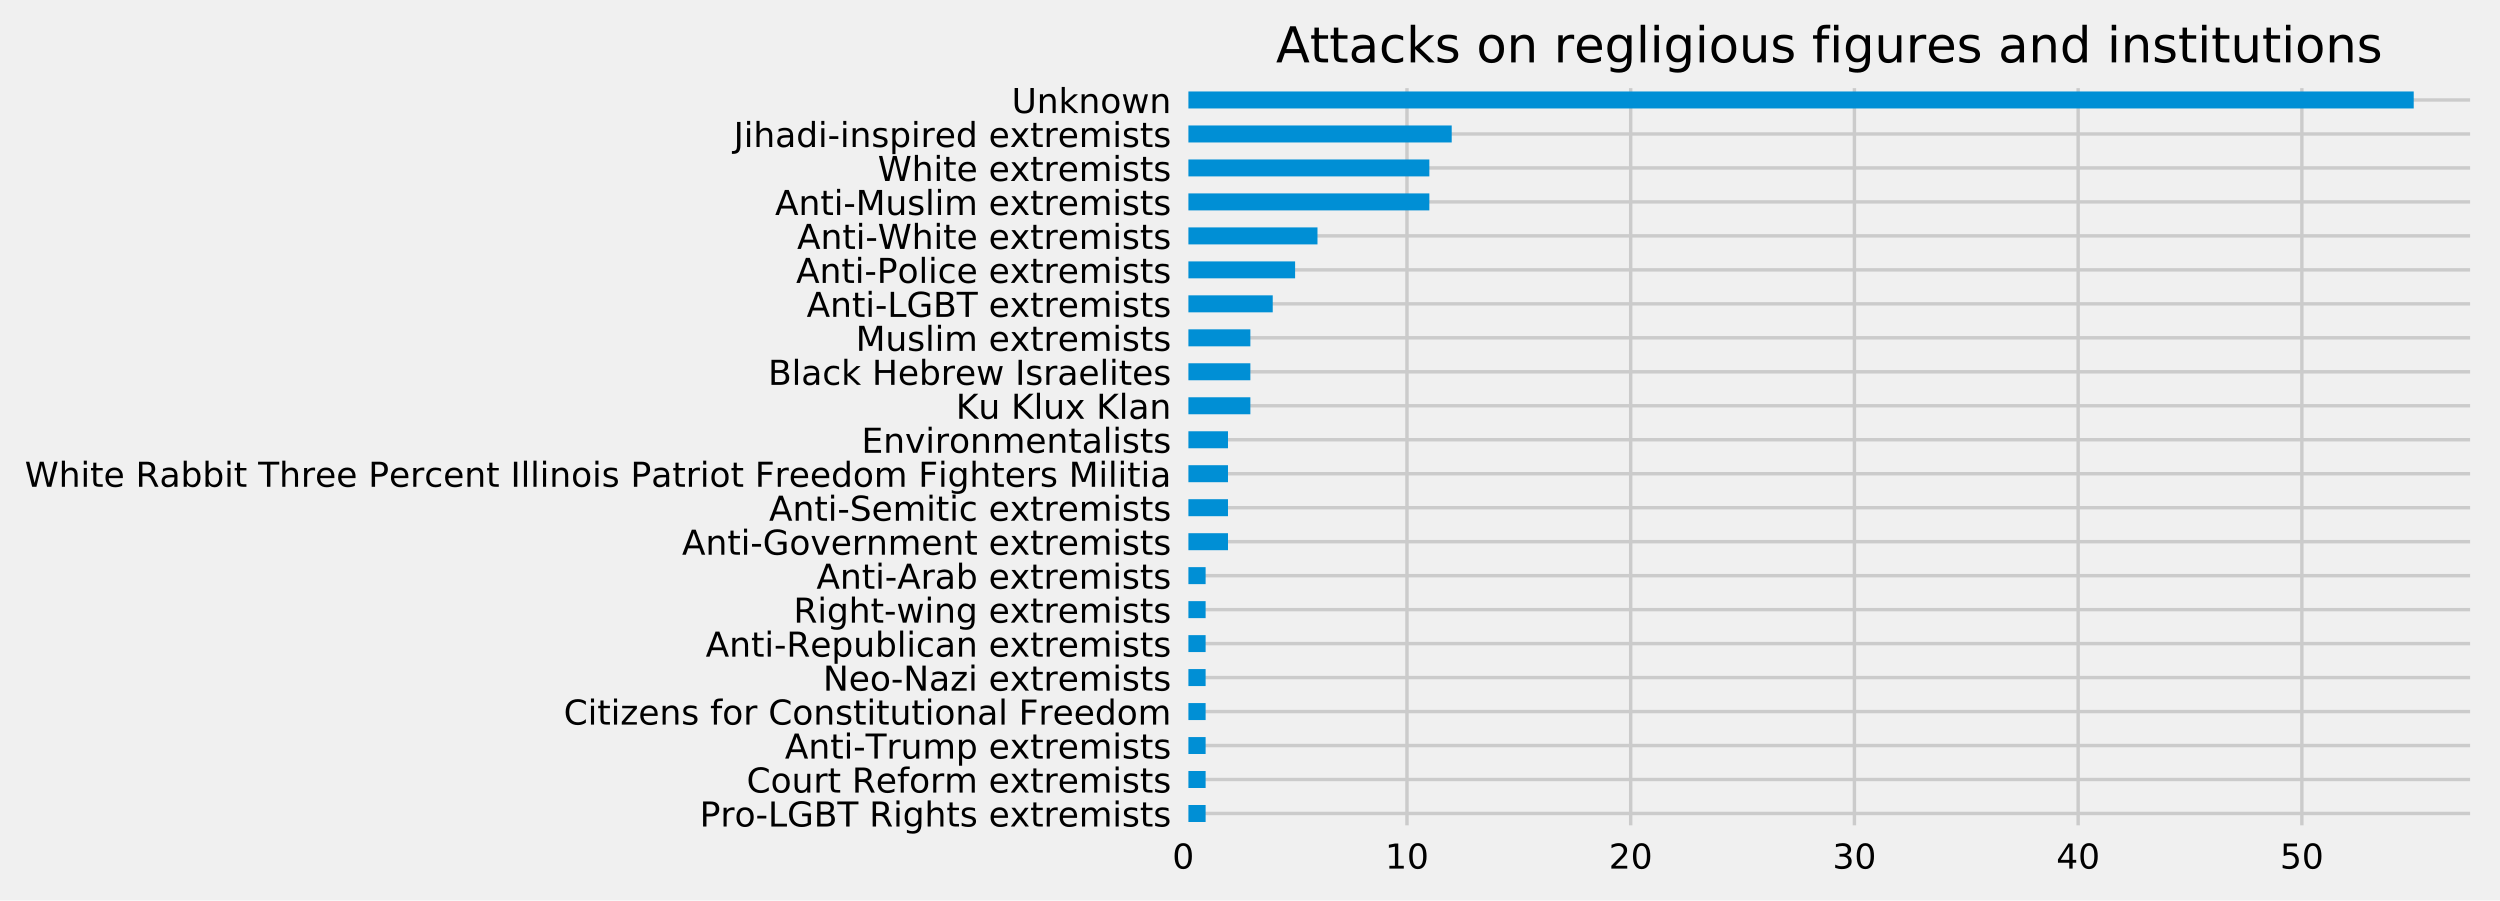 <?xml version="1.0" encoding="utf-8" standalone="no"?>
<!DOCTYPE svg PUBLIC "-//W3C//DTD SVG 1.1//EN"
  "http://www.w3.org/Graphics/SVG/1.1/DTD/svg11.dtd">
<!-- Created with matplotlib (https://matplotlib.org/) -->
<svg height="261.96pt" version="1.1" viewBox="0 0 727.243 261.96" width="727.243pt" xmlns="http://www.w3.org/2000/svg" xmlns:xlink="http://www.w3.org/1999/xlink">
 <defs>
  <style type="text/css">
*{stroke-linecap:butt;stroke-linejoin:round;white-space:pre;}
  </style>
 </defs>
 <g id="figure_1">
  <g id="patch_1">
   <path d="M 0 261.96 
L 727.243 261.96 
L 727.243 0 
L 0 0 
z
" style="fill:#f0f0f0;"/>
  </g>
  <g id="axes_1">
   <g id="patch_2">
    <path d="M 344.203 241.582 
L 720.043 241.582 
L 720.043 24.142 
L 344.203 24.142 
z
" style="fill:#f0f0f0;"/>
   </g>
   <g id="matplotlib.axis_1">
    <g id="xtick_1">
     <g id="line2d_1">
      <path clip-path="url(#pc198cbd4ce)" d="M 344.203 241.582 
L 344.203 24.142 
" style="fill:none;stroke:#cbcbcb;"/>
     </g>
     <g id="line2d_2"/>
     <g id="text_1">
      <!-- 0 -->
      <defs>
       <path d="M 31.781 66.406 
Q 24.172 66.406 20.328 58.906 
Q 16.5 51.422 16.5 36.375 
Q 16.5 21.391 20.328 13.891 
Q 24.172 6.391 31.781 6.391 
Q 39.453 6.391 43.281 13.891 
Q 47.125 21.391 47.125 36.375 
Q 47.125 51.422 43.281 58.906 
Q 39.453 66.406 31.781 66.406 
z
M 31.781 74.219 
Q 44.047 74.219 50.516 64.516 
Q 56.984 54.828 56.984 36.375 
Q 56.984 17.969 50.516 8.266 
Q 44.047 -1.422 31.781 -1.422 
Q 19.531 -1.422 13.062 8.266 
Q 6.594 17.969 6.594 36.375 
Q 6.594 54.828 13.062 64.516 
Q 19.531 74.219 31.781 74.219 
z
" id="DejaVuSans-48"/>
      </defs>
      <g transform="translate(341.022 252.68)scale(0.1 -0.1)">
       <use xlink:href="#DejaVuSans-48"/>
      </g>
     </g>
    </g>
    <g id="xtick_2">
     <g id="line2d_3">
      <path clip-path="url(#pc198cbd4ce)" d="M 409.284 241.582 
L 409.284 24.142 
" style="fill:none;stroke:#cbcbcb;"/>
     </g>
     <g id="line2d_4"/>
     <g id="text_2">
      <!-- 10 -->
      <defs>
       <path d="M 12.406 8.297 
L 28.516 8.297 
L 28.516 63.922 
L 10.984 60.406 
L 10.984 69.391 
L 28.422 72.906 
L 38.281 72.906 
L 38.281 8.297 
L 54.391 8.297 
L 54.391 0 
L 12.406 0 
z
" id="DejaVuSans-49"/>
      </defs>
      <g transform="translate(402.921 252.68)scale(0.1 -0.1)">
       <use xlink:href="#DejaVuSans-49"/>
       <use x="63.623" xlink:href="#DejaVuSans-48"/>
      </g>
     </g>
    </g>
    <g id="xtick_3">
     <g id="line2d_5">
      <path clip-path="url(#pc198cbd4ce)" d="M 474.364 241.582 
L 474.364 24.142 
" style="fill:none;stroke:#cbcbcb;"/>
     </g>
     <g id="line2d_6"/>
     <g id="text_3">
      <!-- 20 -->
      <defs>
       <path d="M 19.188 8.297 
L 53.609 8.297 
L 53.609 0 
L 7.328 0 
L 7.328 8.297 
Q 12.938 14.109 22.625 23.891 
Q 32.328 33.688 34.812 36.531 
Q 39.547 41.844 41.422 45.531 
Q 43.312 49.219 43.312 52.781 
Q 43.312 58.594 39.234 62.25 
Q 35.156 65.922 28.609 65.922 
Q 23.969 65.922 18.812 64.312 
Q 13.672 62.703 7.812 59.422 
L 7.812 69.391 
Q 13.766 71.781 18.938 73 
Q 24.125 74.219 28.422 74.219 
Q 39.75 74.219 46.484 68.547 
Q 53.219 62.891 53.219 53.422 
Q 53.219 48.922 51.531 44.891 
Q 49.859 40.875 45.406 35.406 
Q 44.188 33.984 37.641 27.219 
Q 31.109 20.453 19.188 8.297 
z
" id="DejaVuSans-50"/>
      </defs>
      <g transform="translate(468.002 252.68)scale(0.1 -0.1)">
       <use xlink:href="#DejaVuSans-50"/>
       <use x="63.623" xlink:href="#DejaVuSans-48"/>
      </g>
     </g>
    </g>
    <g id="xtick_4">
     <g id="line2d_7">
      <path clip-path="url(#pc198cbd4ce)" d="M 539.445 241.582 
L 539.445 24.142 
" style="fill:none;stroke:#cbcbcb;"/>
     </g>
     <g id="line2d_8"/>
     <g id="text_4">
      <!-- 30 -->
      <defs>
       <path d="M 40.578 39.312 
Q 47.656 37.797 51.625 33 
Q 55.609 28.219 55.609 21.188 
Q 55.609 10.406 48.188 4.484 
Q 40.766 -1.422 27.094 -1.422 
Q 22.516 -1.422 17.656 -0.516 
Q 12.797 0.391 7.625 2.203 
L 7.625 11.719 
Q 11.719 9.328 16.594 8.109 
Q 21.484 6.891 26.812 6.891 
Q 36.078 6.891 40.938 10.547 
Q 45.797 14.203 45.797 21.188 
Q 45.797 27.641 41.281 31.266 
Q 36.766 34.906 28.719 34.906 
L 20.219 34.906 
L 20.219 43.016 
L 29.109 43.016 
Q 36.375 43.016 40.234 45.922 
Q 44.094 48.828 44.094 54.297 
Q 44.094 59.906 40.109 62.906 
Q 36.141 65.922 28.719 65.922 
Q 24.656 65.922 20.016 65.031 
Q 15.375 64.156 9.812 62.312 
L 9.812 71.094 
Q 15.438 72.656 20.344 73.438 
Q 25.25 74.219 29.594 74.219 
Q 40.828 74.219 47.359 69.109 
Q 53.906 64.016 53.906 55.328 
Q 53.906 49.266 50.438 45.094 
Q 46.969 40.922 40.578 39.312 
z
" id="DejaVuSans-51"/>
      </defs>
      <g transform="translate(533.082 252.68)scale(0.1 -0.1)">
       <use xlink:href="#DejaVuSans-51"/>
       <use x="63.623" xlink:href="#DejaVuSans-48"/>
      </g>
     </g>
    </g>
    <g id="xtick_5">
     <g id="line2d_9">
      <path clip-path="url(#pc198cbd4ce)" d="M 604.525 241.582 
L 604.525 24.142 
" style="fill:none;stroke:#cbcbcb;"/>
     </g>
     <g id="line2d_10"/>
     <g id="text_5">
      <!-- 40 -->
      <defs>
       <path d="M 37.797 64.312 
L 12.891 25.391 
L 37.797 25.391 
z
M 35.203 72.906 
L 47.609 72.906 
L 47.609 25.391 
L 58.016 25.391 
L 58.016 17.188 
L 47.609 17.188 
L 47.609 0 
L 37.797 0 
L 37.797 17.188 
L 4.891 17.188 
L 4.891 26.703 
z
" id="DejaVuSans-52"/>
      </defs>
      <g transform="translate(598.163 252.68)scale(0.1 -0.1)">
       <use xlink:href="#DejaVuSans-52"/>
       <use x="63.623" xlink:href="#DejaVuSans-48"/>
      </g>
     </g>
    </g>
    <g id="xtick_6">
     <g id="line2d_11">
      <path clip-path="url(#pc198cbd4ce)" d="M 669.606 241.582 
L 669.606 24.142 
" style="fill:none;stroke:#cbcbcb;"/>
     </g>
     <g id="line2d_12"/>
     <g id="text_6">
      <!-- 50 -->
      <defs>
       <path d="M 10.797 72.906 
L 49.516 72.906 
L 49.516 64.594 
L 19.828 64.594 
L 19.828 46.734 
Q 21.969 47.469 24.109 47.828 
Q 26.266 48.188 28.422 48.188 
Q 40.625 48.188 47.75 41.5 
Q 54.891 34.812 54.891 23.391 
Q 54.891 11.625 47.562 5.094 
Q 40.234 -1.422 26.906 -1.422 
Q 22.312 -1.422 17.547 -0.641 
Q 12.797 0.141 7.719 1.703 
L 7.719 11.625 
Q 12.109 9.234 16.797 8.062 
Q 21.484 6.891 26.703 6.891 
Q 35.156 6.891 40.078 11.328 
Q 45.016 15.766 45.016 23.391 
Q 45.016 31 40.078 35.438 
Q 35.156 39.891 26.703 39.891 
Q 22.75 39.891 18.812 39.016 
Q 14.891 38.141 10.797 36.281 
z
" id="DejaVuSans-53"/>
      </defs>
      <g transform="translate(663.243 252.68)scale(0.1 -0.1)">
       <use xlink:href="#DejaVuSans-53"/>
       <use x="63.623" xlink:href="#DejaVuSans-48"/>
      </g>
     </g>
    </g>
   </g>
   <g id="matplotlib.axis_2">
    <g id="ytick_1">
     <g id="line2d_13">
      <path clip-path="url(#pc198cbd4ce)" d="M 344.203 236.64 
L 720.043 236.64 
" style="fill:none;stroke:#cbcbcb;"/>
     </g>
     <g id="line2d_14"/>
     <g id="text_7">
      <!-- Pro-LGBT Rights extremists -->
      <defs>
       <path d="M 19.672 64.797 
L 19.672 37.406 
L 32.078 37.406 
Q 38.969 37.406 42.719 40.969 
Q 46.484 44.531 46.484 51.125 
Q 46.484 57.672 42.719 61.234 
Q 38.969 64.797 32.078 64.797 
z
M 9.812 72.906 
L 32.078 72.906 
Q 44.344 72.906 50.609 67.359 
Q 56.891 61.812 56.891 51.125 
Q 56.891 40.328 50.609 34.812 
Q 44.344 29.297 32.078 29.297 
L 19.672 29.297 
L 19.672 0 
L 9.812 0 
z
" id="DejaVuSans-80"/>
       <path d="M 41.109 46.297 
Q 39.594 47.172 37.812 47.578 
Q 36.031 48 33.891 48 
Q 26.266 48 22.188 43.047 
Q 18.109 38.094 18.109 28.812 
L 18.109 0 
L 9.078 0 
L 9.078 54.688 
L 18.109 54.688 
L 18.109 46.188 
Q 20.953 51.172 25.484 53.578 
Q 30.031 56 36.531 56 
Q 37.453 56 38.578 55.875 
Q 39.703 55.766 41.062 55.516 
z
" id="DejaVuSans-114"/>
       <path d="M 30.609 48.391 
Q 23.391 48.391 19.188 42.75 
Q 14.984 37.109 14.984 27.297 
Q 14.984 17.484 19.156 11.844 
Q 23.344 6.203 30.609 6.203 
Q 37.797 6.203 41.984 11.859 
Q 46.188 17.531 46.188 27.297 
Q 46.188 37.016 41.984 42.703 
Q 37.797 48.391 30.609 48.391 
z
M 30.609 56 
Q 42.328 56 49.016 48.375 
Q 55.719 40.766 55.719 27.297 
Q 55.719 13.875 49.016 6.219 
Q 42.328 -1.422 30.609 -1.422 
Q 18.844 -1.422 12.172 6.219 
Q 5.516 13.875 5.516 27.297 
Q 5.516 40.766 12.172 48.375 
Q 18.844 56 30.609 56 
z
" id="DejaVuSans-111"/>
       <path d="M 4.891 31.391 
L 31.203 31.391 
L 31.203 23.391 
L 4.891 23.391 
z
" id="DejaVuSans-45"/>
       <path d="M 9.812 72.906 
L 19.672 72.906 
L 19.672 8.297 
L 55.172 8.297 
L 55.172 0 
L 9.812 0 
z
" id="DejaVuSans-76"/>
       <path d="M 59.516 10.406 
L 59.516 29.984 
L 43.406 29.984 
L 43.406 38.094 
L 69.281 38.094 
L 69.281 6.781 
Q 63.578 2.734 56.688 0.656 
Q 49.812 -1.422 42 -1.422 
Q 24.906 -1.422 15.25 8.562 
Q 5.609 18.562 5.609 36.375 
Q 5.609 54.25 15.25 64.234 
Q 24.906 74.219 42 74.219 
Q 49.125 74.219 55.547 72.453 
Q 61.969 70.703 67.391 67.281 
L 67.391 56.781 
Q 61.922 61.422 55.766 63.766 
Q 49.609 66.109 42.828 66.109 
Q 29.438 66.109 22.719 58.641 
Q 16.016 51.172 16.016 36.375 
Q 16.016 21.625 22.719 14.156 
Q 29.438 6.688 42.828 6.688 
Q 48.047 6.688 52.141 7.594 
Q 56.25 8.5 59.516 10.406 
z
" id="DejaVuSans-71"/>
       <path d="M 19.672 34.812 
L 19.672 8.109 
L 35.5 8.109 
Q 43.453 8.109 47.281 11.406 
Q 51.125 14.703 51.125 21.484 
Q 51.125 28.328 47.281 31.562 
Q 43.453 34.812 35.5 34.812 
z
M 19.672 64.797 
L 19.672 42.828 
L 34.281 42.828 
Q 41.5 42.828 45.031 45.531 
Q 48.578 48.25 48.578 53.812 
Q 48.578 59.328 45.031 62.062 
Q 41.5 64.797 34.281 64.797 
z
M 9.812 72.906 
L 35.016 72.906 
Q 46.297 72.906 52.391 68.219 
Q 58.5 63.531 58.5 54.891 
Q 58.5 48.188 55.375 44.234 
Q 52.25 40.281 46.188 39.312 
Q 53.469 37.75 57.5 32.781 
Q 61.531 27.828 61.531 20.406 
Q 61.531 10.641 54.891 5.312 
Q 48.25 0 35.984 0 
L 9.812 0 
z
" id="DejaVuSans-66"/>
       <path d="M -0.297 72.906 
L 61.375 72.906 
L 61.375 64.594 
L 35.5 64.594 
L 35.5 0 
L 25.594 0 
L 25.594 64.594 
L -0.297 64.594 
z
" id="DejaVuSans-84"/>
       <path id="DejaVuSans-32"/>
       <path d="M 44.391 34.188 
Q 47.562 33.109 50.562 29.594 
Q 53.562 26.078 56.594 19.922 
L 66.609 0 
L 56 0 
L 46.688 18.703 
Q 43.062 26.031 39.672 28.422 
Q 36.281 30.812 30.422 30.812 
L 19.672 30.812 
L 19.672 0 
L 9.812 0 
L 9.812 72.906 
L 32.078 72.906 
Q 44.578 72.906 50.734 67.672 
Q 56.891 62.453 56.891 51.906 
Q 56.891 45.016 53.688 40.469 
Q 50.484 35.938 44.391 34.188 
z
M 19.672 64.797 
L 19.672 38.922 
L 32.078 38.922 
Q 39.203 38.922 42.844 42.219 
Q 46.484 45.516 46.484 51.906 
Q 46.484 58.297 42.844 61.547 
Q 39.203 64.797 32.078 64.797 
z
" id="DejaVuSans-82"/>
       <path d="M 9.422 54.688 
L 18.406 54.688 
L 18.406 0 
L 9.422 0 
z
M 9.422 75.984 
L 18.406 75.984 
L 18.406 64.594 
L 9.422 64.594 
z
" id="DejaVuSans-105"/>
       <path d="M 45.406 27.984 
Q 45.406 37.75 41.375 43.109 
Q 37.359 48.484 30.078 48.484 
Q 22.859 48.484 18.828 43.109 
Q 14.797 37.75 14.797 27.984 
Q 14.797 18.266 18.828 12.891 
Q 22.859 7.516 30.078 7.516 
Q 37.359 7.516 41.375 12.891 
Q 45.406 18.266 45.406 27.984 
z
M 54.391 6.781 
Q 54.391 -7.172 48.188 -13.984 
Q 42 -20.797 29.203 -20.797 
Q 24.469 -20.797 20.266 -20.094 
Q 16.062 -19.391 12.109 -17.922 
L 12.109 -9.188 
Q 16.062 -11.328 19.922 -12.344 
Q 23.781 -13.375 27.781 -13.375 
Q 36.625 -13.375 41.016 -8.766 
Q 45.406 -4.156 45.406 5.172 
L 45.406 9.625 
Q 42.625 4.781 38.281 2.391 
Q 33.938 0 27.875 0 
Q 17.828 0 11.672 7.656 
Q 5.516 15.328 5.516 27.984 
Q 5.516 40.672 11.672 48.328 
Q 17.828 56 27.875 56 
Q 33.938 56 38.281 53.609 
Q 42.625 51.219 45.406 46.391 
L 45.406 54.688 
L 54.391 54.688 
z
" id="DejaVuSans-103"/>
       <path d="M 54.891 33.016 
L 54.891 0 
L 45.906 0 
L 45.906 32.719 
Q 45.906 40.484 42.875 44.328 
Q 39.844 48.188 33.797 48.188 
Q 26.516 48.188 22.312 43.547 
Q 18.109 38.922 18.109 30.906 
L 18.109 0 
L 9.078 0 
L 9.078 75.984 
L 18.109 75.984 
L 18.109 46.188 
Q 21.344 51.125 25.703 53.562 
Q 30.078 56 35.797 56 
Q 45.219 56 50.047 50.172 
Q 54.891 44.344 54.891 33.016 
z
" id="DejaVuSans-104"/>
       <path d="M 18.312 70.219 
L 18.312 54.688 
L 36.812 54.688 
L 36.812 47.703 
L 18.312 47.703 
L 18.312 18.016 
Q 18.312 11.328 20.141 9.422 
Q 21.969 7.516 27.594 7.516 
L 36.812 7.516 
L 36.812 0 
L 27.594 0 
Q 17.188 0 13.234 3.875 
Q 9.281 7.766 9.281 18.016 
L 9.281 47.703 
L 2.688 47.703 
L 2.688 54.688 
L 9.281 54.688 
L 9.281 70.219 
z
" id="DejaVuSans-116"/>
       <path d="M 44.281 53.078 
L 44.281 44.578 
Q 40.484 46.531 36.375 47.5 
Q 32.281 48.484 27.875 48.484 
Q 21.188 48.484 17.844 46.438 
Q 14.5 44.391 14.5 40.281 
Q 14.5 37.156 16.891 35.375 
Q 19.281 33.594 26.516 31.984 
L 29.594 31.297 
Q 39.156 29.25 43.188 25.516 
Q 47.219 21.781 47.219 15.094 
Q 47.219 7.469 41.188 3.016 
Q 35.156 -1.422 24.609 -1.422 
Q 20.219 -1.422 15.453 -0.562 
Q 10.688 0.297 5.422 2 
L 5.422 11.281 
Q 10.406 8.688 15.234 7.391 
Q 20.062 6.109 24.812 6.109 
Q 31.156 6.109 34.562 8.281 
Q 37.984 10.453 37.984 14.406 
Q 37.984 18.062 35.516 20.016 
Q 33.062 21.969 24.703 23.781 
L 21.578 24.516 
Q 13.234 26.266 9.516 29.906 
Q 5.812 33.547 5.812 39.891 
Q 5.812 47.609 11.281 51.797 
Q 16.75 56 26.812 56 
Q 31.781 56 36.172 55.266 
Q 40.578 54.547 44.281 53.078 
z
" id="DejaVuSans-115"/>
       <path d="M 56.203 29.594 
L 56.203 25.203 
L 14.891 25.203 
Q 15.484 15.922 20.484 11.062 
Q 25.484 6.203 34.422 6.203 
Q 39.594 6.203 44.453 7.469 
Q 49.312 8.734 54.109 11.281 
L 54.109 2.781 
Q 49.266 0.734 44.188 -0.344 
Q 39.109 -1.422 33.891 -1.422 
Q 20.797 -1.422 13.156 6.188 
Q 5.516 13.812 5.516 26.812 
Q 5.516 40.234 12.766 48.109 
Q 20.016 56 32.328 56 
Q 43.359 56 49.781 48.891 
Q 56.203 41.797 56.203 29.594 
z
M 47.219 32.234 
Q 47.125 39.594 43.094 43.984 
Q 39.062 48.391 32.422 48.391 
Q 24.906 48.391 20.391 44.141 
Q 15.875 39.891 15.188 32.172 
z
" id="DejaVuSans-101"/>
       <path d="M 54.891 54.688 
L 35.109 28.078 
L 55.906 0 
L 45.312 0 
L 29.391 21.484 
L 13.484 0 
L 2.875 0 
L 24.125 28.609 
L 4.688 54.688 
L 15.281 54.688 
L 29.781 35.203 
L 44.281 54.688 
z
" id="DejaVuSans-120"/>
       <path d="M 52 44.188 
Q 55.375 50.25 60.062 53.125 
Q 64.75 56 71.094 56 
Q 79.641 56 84.281 50.016 
Q 88.922 44.047 88.922 33.016 
L 88.922 0 
L 79.891 0 
L 79.891 32.719 
Q 79.891 40.578 77.094 44.375 
Q 74.312 48.188 68.609 48.188 
Q 61.625 48.188 57.562 43.547 
Q 53.516 38.922 53.516 30.906 
L 53.516 0 
L 44.484 0 
L 44.484 32.719 
Q 44.484 40.625 41.703 44.406 
Q 38.922 48.188 33.109 48.188 
Q 26.219 48.188 22.156 43.531 
Q 18.109 38.875 18.109 30.906 
L 18.109 0 
L 9.078 0 
L 9.078 54.688 
L 18.109 54.688 
L 18.109 46.188 
Q 21.188 51.219 25.484 53.609 
Q 29.781 56 35.688 56 
Q 41.656 56 45.828 52.969 
Q 50 49.953 52 44.188 
z
" id="DejaVuSans-109"/>
      </defs>
      <g transform="translate(203.542 240.439)scale(0.1 -0.1)">
       <use xlink:href="#DejaVuSans-80"/>
       <use x="60.287" xlink:href="#DejaVuSans-114"/>
       <use x="101.369" xlink:href="#DejaVuSans-111"/>
       <use x="162.566" xlink:href="#DejaVuSans-45"/>
       <use x="198.65" xlink:href="#DejaVuSans-76"/>
       <use x="254.363" xlink:href="#DejaVuSans-71"/>
       <use x="331.854" xlink:href="#DejaVuSans-66"/>
       <use x="400.457" xlink:href="#DejaVuSans-84"/>
       <use x="461.541" xlink:href="#DejaVuSans-32"/>
       <use x="493.328" xlink:href="#DejaVuSans-82"/>
       <use x="562.811" xlink:href="#DejaVuSans-105"/>
       <use x="590.594" xlink:href="#DejaVuSans-103"/>
       <use x="654.07" xlink:href="#DejaVuSans-104"/>
       <use x="717.449" xlink:href="#DejaVuSans-116"/>
       <use x="756.658" xlink:href="#DejaVuSans-115"/>
       <use x="808.758" xlink:href="#DejaVuSans-32"/>
       <use x="840.545" xlink:href="#DejaVuSans-101"/>
       <use x="902.053" xlink:href="#DejaVuSans-120"/>
       <use x="961.232" xlink:href="#DejaVuSans-116"/>
       <use x="1000.441" xlink:href="#DejaVuSans-114"/>
       <use x="1041.523" xlink:href="#DejaVuSans-101"/>
       <use x="1103.047" xlink:href="#DejaVuSans-109"/>
       <use x="1200.459" xlink:href="#DejaVuSans-105"/>
       <use x="1228.242" xlink:href="#DejaVuSans-115"/>
       <use x="1280.342" xlink:href="#DejaVuSans-116"/>
       <use x="1319.551" xlink:href="#DejaVuSans-115"/>
      </g>
     </g>
    </g>
    <g id="ytick_2">
     <g id="line2d_15">
      <path clip-path="url(#pc198cbd4ce)" d="M 344.203 226.756 
L 720.043 226.756 
" style="fill:none;stroke:#cbcbcb;"/>
     </g>
     <g id="line2d_16"/>
     <g id="text_8">
      <!-- Court Reform extremists -->
      <defs>
       <path d="M 64.406 67.281 
L 64.406 56.891 
Q 59.422 61.531 53.781 63.812 
Q 48.141 66.109 41.797 66.109 
Q 29.297 66.109 22.656 58.469 
Q 16.016 50.828 16.016 36.375 
Q 16.016 21.969 22.656 14.328 
Q 29.297 6.688 41.797 6.688 
Q 48.141 6.688 53.781 8.984 
Q 59.422 11.281 64.406 15.922 
L 64.406 5.609 
Q 59.234 2.094 53.438 0.328 
Q 47.656 -1.422 41.219 -1.422 
Q 24.656 -1.422 15.125 8.703 
Q 5.609 18.844 5.609 36.375 
Q 5.609 53.953 15.125 64.078 
Q 24.656 74.219 41.219 74.219 
Q 47.75 74.219 53.531 72.484 
Q 59.328 70.75 64.406 67.281 
z
" id="DejaVuSans-67"/>
       <path d="M 8.5 21.578 
L 8.5 54.688 
L 17.484 54.688 
L 17.484 21.922 
Q 17.484 14.156 20.5 10.266 
Q 23.531 6.391 29.594 6.391 
Q 36.859 6.391 41.078 11.031 
Q 45.312 15.672 45.312 23.688 
L 45.312 54.688 
L 54.297 54.688 
L 54.297 0 
L 45.312 0 
L 45.312 8.406 
Q 42.047 3.422 37.719 1 
Q 33.406 -1.422 27.688 -1.422 
Q 18.266 -1.422 13.375 4.438 
Q 8.5 10.297 8.5 21.578 
z
M 31.109 56 
z
" id="DejaVuSans-117"/>
       <path d="M 37.109 75.984 
L 37.109 68.5 
L 28.516 68.5 
Q 23.688 68.5 21.797 66.547 
Q 19.922 64.594 19.922 59.516 
L 19.922 54.688 
L 34.719 54.688 
L 34.719 47.703 
L 19.922 47.703 
L 19.922 0 
L 10.891 0 
L 10.891 47.703 
L 2.297 47.703 
L 2.297 54.688 
L 10.891 54.688 
L 10.891 58.5 
Q 10.891 67.625 15.141 71.797 
Q 19.391 75.984 28.609 75.984 
z
" id="DejaVuSans-102"/>
      </defs>
      <g transform="translate(217.183 230.556)scale(0.1 -0.1)">
       <use xlink:href="#DejaVuSans-67"/>
       <use x="69.824" xlink:href="#DejaVuSans-111"/>
       <use x="131.006" xlink:href="#DejaVuSans-117"/>
       <use x="194.385" xlink:href="#DejaVuSans-114"/>
       <use x="235.498" xlink:href="#DejaVuSans-116"/>
       <use x="274.707" xlink:href="#DejaVuSans-32"/>
       <use x="306.494" xlink:href="#DejaVuSans-82"/>
       <use x="375.914" xlink:href="#DejaVuSans-101"/>
       <use x="437.438" xlink:href="#DejaVuSans-102"/>
       <use x="472.643" xlink:href="#DejaVuSans-111"/>
       <use x="533.824" xlink:href="#DejaVuSans-114"/>
       <use x="574.922" xlink:href="#DejaVuSans-109"/>
       <use x="672.334" xlink:href="#DejaVuSans-32"/>
       <use x="704.121" xlink:href="#DejaVuSans-101"/>
       <use x="765.629" xlink:href="#DejaVuSans-120"/>
       <use x="824.809" xlink:href="#DejaVuSans-116"/>
       <use x="864.018" xlink:href="#DejaVuSans-114"/>
       <use x="905.1" xlink:href="#DejaVuSans-101"/>
       <use x="966.623" xlink:href="#DejaVuSans-109"/>
       <use x="1064.035" xlink:href="#DejaVuSans-105"/>
       <use x="1091.818" xlink:href="#DejaVuSans-115"/>
       <use x="1143.918" xlink:href="#DejaVuSans-116"/>
       <use x="1183.127" xlink:href="#DejaVuSans-115"/>
      </g>
     </g>
    </g>
    <g id="ytick_3">
     <g id="line2d_17">
      <path clip-path="url(#pc198cbd4ce)" d="M 344.203 216.873 
L 720.043 216.873 
" style="fill:none;stroke:#cbcbcb;"/>
     </g>
     <g id="line2d_18"/>
     <g id="text_9">
      <!-- Anti-Trump extremists -->
      <defs>
       <path d="M 34.188 63.188 
L 20.797 26.906 
L 47.609 26.906 
z
M 28.609 72.906 
L 39.797 72.906 
L 67.578 0 
L 57.328 0 
L 50.688 18.703 
L 17.828 18.703 
L 11.188 0 
L 0.781 0 
z
" id="DejaVuSans-65"/>
       <path d="M 54.891 33.016 
L 54.891 0 
L 45.906 0 
L 45.906 32.719 
Q 45.906 40.484 42.875 44.328 
Q 39.844 48.188 33.797 48.188 
Q 26.516 48.188 22.312 43.547 
Q 18.109 38.922 18.109 30.906 
L 18.109 0 
L 9.078 0 
L 9.078 54.688 
L 18.109 54.688 
L 18.109 46.188 
Q 21.344 51.125 25.703 53.562 
Q 30.078 56 35.797 56 
Q 45.219 56 50.047 50.172 
Q 54.891 44.344 54.891 33.016 
z
" id="DejaVuSans-110"/>
       <path d="M 18.109 8.203 
L 18.109 -20.797 
L 9.078 -20.797 
L 9.078 54.688 
L 18.109 54.688 
L 18.109 46.391 
Q 20.953 51.266 25.266 53.625 
Q 29.594 56 35.594 56 
Q 45.562 56 51.781 48.094 
Q 58.016 40.188 58.016 27.297 
Q 58.016 14.406 51.781 6.484 
Q 45.562 -1.422 35.594 -1.422 
Q 29.594 -1.422 25.266 0.953 
Q 20.953 3.328 18.109 8.203 
z
M 48.688 27.297 
Q 48.688 37.203 44.609 42.844 
Q 40.531 48.484 33.406 48.484 
Q 26.266 48.484 22.188 42.844 
Q 18.109 37.203 18.109 27.297 
Q 18.109 17.391 22.188 11.75 
Q 26.266 6.109 33.406 6.109 
Q 40.531 6.109 44.609 11.75 
Q 48.688 17.391 48.688 27.297 
z
" id="DejaVuSans-112"/>
      </defs>
      <g transform="translate(228.322 220.672)scale(0.1 -0.1)">
       <use xlink:href="#DejaVuSans-65"/>
       <use x="68.408" xlink:href="#DejaVuSans-110"/>
       <use x="131.787" xlink:href="#DejaVuSans-116"/>
       <use x="170.996" xlink:href="#DejaVuSans-105"/>
       <use x="198.779" xlink:href="#DejaVuSans-45"/>
       <use x="234.723" xlink:href="#DejaVuSans-84"/>
       <use x="295.588" xlink:href="#DejaVuSans-114"/>
       <use x="336.701" xlink:href="#DejaVuSans-117"/>
       <use x="400.08" xlink:href="#DejaVuSans-109"/>
       <use x="497.492" xlink:href="#DejaVuSans-112"/>
       <use x="560.969" xlink:href="#DejaVuSans-32"/>
       <use x="592.756" xlink:href="#DejaVuSans-101"/>
       <use x="654.264" xlink:href="#DejaVuSans-120"/>
       <use x="713.443" xlink:href="#DejaVuSans-116"/>
       <use x="752.652" xlink:href="#DejaVuSans-114"/>
       <use x="793.734" xlink:href="#DejaVuSans-101"/>
       <use x="855.258" xlink:href="#DejaVuSans-109"/>
       <use x="952.67" xlink:href="#DejaVuSans-105"/>
       <use x="980.453" xlink:href="#DejaVuSans-115"/>
       <use x="1032.553" xlink:href="#DejaVuSans-116"/>
       <use x="1071.762" xlink:href="#DejaVuSans-115"/>
      </g>
     </g>
    </g>
    <g id="ytick_4">
     <g id="line2d_19">
      <path clip-path="url(#pc198cbd4ce)" d="M 344.203 206.989 
L 720.043 206.989 
" style="fill:none;stroke:#cbcbcb;"/>
     </g>
     <g id="line2d_20"/>
     <g id="text_10">
      <!-- Citizens for Constitutional Freedom -->
      <defs>
       <path d="M 5.516 54.688 
L 48.188 54.688 
L 48.188 46.484 
L 14.406 7.172 
L 48.188 7.172 
L 48.188 0 
L 4.297 0 
L 4.297 8.203 
L 38.094 47.516 
L 5.516 47.516 
z
" id="DejaVuSans-122"/>
       <path d="M 34.281 27.484 
Q 23.391 27.484 19.188 25 
Q 14.984 22.516 14.984 16.5 
Q 14.984 11.719 18.141 8.906 
Q 21.297 6.109 26.703 6.109 
Q 34.188 6.109 38.703 11.406 
Q 43.219 16.703 43.219 25.484 
L 43.219 27.484 
z
M 52.203 31.203 
L 52.203 0 
L 43.219 0 
L 43.219 8.297 
Q 40.141 3.328 35.547 0.953 
Q 30.953 -1.422 24.312 -1.422 
Q 15.922 -1.422 10.953 3.297 
Q 6 8.016 6 15.922 
Q 6 25.141 12.172 29.828 
Q 18.359 34.516 30.609 34.516 
L 43.219 34.516 
L 43.219 35.406 
Q 43.219 41.609 39.141 45 
Q 35.062 48.391 27.688 48.391 
Q 23 48.391 18.547 47.266 
Q 14.109 46.141 10.016 43.891 
L 10.016 52.203 
Q 14.938 54.109 19.578 55.047 
Q 24.219 56 28.609 56 
Q 40.484 56 46.344 49.844 
Q 52.203 43.703 52.203 31.203 
z
" id="DejaVuSans-97"/>
       <path d="M 9.422 75.984 
L 18.406 75.984 
L 18.406 0 
L 9.422 0 
z
" id="DejaVuSans-108"/>
       <path d="M 9.812 72.906 
L 51.703 72.906 
L 51.703 64.594 
L 19.672 64.594 
L 19.672 43.109 
L 48.578 43.109 
L 48.578 34.812 
L 19.672 34.812 
L 19.672 0 
L 9.812 0 
z
" id="DejaVuSans-70"/>
       <path d="M 45.406 46.391 
L 45.406 75.984 
L 54.391 75.984 
L 54.391 0 
L 45.406 0 
L 45.406 8.203 
Q 42.578 3.328 38.25 0.953 
Q 33.938 -1.422 27.875 -1.422 
Q 17.969 -1.422 11.734 6.484 
Q 5.516 14.406 5.516 27.297 
Q 5.516 40.188 11.734 48.094 
Q 17.969 56 27.875 56 
Q 33.938 56 38.25 53.625 
Q 42.578 51.266 45.406 46.391 
z
M 14.797 27.297 
Q 14.797 17.391 18.875 11.75 
Q 22.953 6.109 30.078 6.109 
Q 37.203 6.109 41.297 11.75 
Q 45.406 17.391 45.406 27.297 
Q 45.406 37.203 41.297 42.844 
Q 37.203 48.484 30.078 48.484 
Q 22.953 48.484 18.875 42.844 
Q 14.797 37.203 14.797 27.297 
z
" id="DejaVuSans-100"/>
      </defs>
      <g transform="translate(163.983 210.788)scale(0.1 -0.1)">
       <use xlink:href="#DejaVuSans-67"/>
       <use x="69.824" xlink:href="#DejaVuSans-105"/>
       <use x="97.607" xlink:href="#DejaVuSans-116"/>
       <use x="136.816" xlink:href="#DejaVuSans-105"/>
       <use x="164.6" xlink:href="#DejaVuSans-122"/>
       <use x="217.09" xlink:href="#DejaVuSans-101"/>
       <use x="278.613" xlink:href="#DejaVuSans-110"/>
       <use x="341.992" xlink:href="#DejaVuSans-115"/>
       <use x="394.092" xlink:href="#DejaVuSans-32"/>
       <use x="425.879" xlink:href="#DejaVuSans-102"/>
       <use x="461.084" xlink:href="#DejaVuSans-111"/>
       <use x="522.266" xlink:href="#DejaVuSans-114"/>
       <use x="563.379" xlink:href="#DejaVuSans-32"/>
       <use x="595.166" xlink:href="#DejaVuSans-67"/>
       <use x="664.99" xlink:href="#DejaVuSans-111"/>
       <use x="726.172" xlink:href="#DejaVuSans-110"/>
       <use x="789.551" xlink:href="#DejaVuSans-115"/>
       <use x="841.65" xlink:href="#DejaVuSans-116"/>
       <use x="880.859" xlink:href="#DejaVuSans-105"/>
       <use x="908.643" xlink:href="#DejaVuSans-116"/>
       <use x="947.852" xlink:href="#DejaVuSans-117"/>
       <use x="1011.23" xlink:href="#DejaVuSans-116"/>
       <use x="1050.439" xlink:href="#DejaVuSans-105"/>
       <use x="1078.223" xlink:href="#DejaVuSans-111"/>
       <use x="1139.404" xlink:href="#DejaVuSans-110"/>
       <use x="1202.783" xlink:href="#DejaVuSans-97"/>
       <use x="1264.062" xlink:href="#DejaVuSans-108"/>
       <use x="1291.846" xlink:href="#DejaVuSans-32"/>
       <use x="1323.633" xlink:href="#DejaVuSans-70"/>
       <use x="1381.043" xlink:href="#DejaVuSans-114"/>
       <use x="1422.125" xlink:href="#DejaVuSans-101"/>
       <use x="1483.648" xlink:href="#DejaVuSans-101"/>
       <use x="1545.172" xlink:href="#DejaVuSans-100"/>
       <use x="1608.648" xlink:href="#DejaVuSans-111"/>
       <use x="1669.83" xlink:href="#DejaVuSans-109"/>
      </g>
     </g>
    </g>
    <g id="ytick_5">
     <g id="line2d_21">
      <path clip-path="url(#pc198cbd4ce)" d="M 344.203 197.105 
L 720.043 197.105 
" style="fill:none;stroke:#cbcbcb;"/>
     </g>
     <g id="line2d_22"/>
     <g id="text_11">
      <!-- Neo-Nazi extremists -->
      <defs>
       <path d="M 9.812 72.906 
L 23.094 72.906 
L 55.422 11.922 
L 55.422 72.906 
L 64.984 72.906 
L 64.984 0 
L 51.703 0 
L 19.391 60.984 
L 19.391 0 
L 9.812 0 
z
" id="DejaVuSans-78"/>
      </defs>
      <g transform="translate(239.417 200.905)scale(0.1 -0.1)">
       <use xlink:href="#DejaVuSans-78"/>
       <use x="74.805" xlink:href="#DejaVuSans-101"/>
       <use x="136.328" xlink:href="#DejaVuSans-111"/>
       <use x="197.525" xlink:href="#DejaVuSans-45"/>
       <use x="233.609" xlink:href="#DejaVuSans-78"/>
       <use x="308.414" xlink:href="#DejaVuSans-97"/>
       <use x="369.693" xlink:href="#DejaVuSans-122"/>
       <use x="422.184" xlink:href="#DejaVuSans-105"/>
       <use x="449.967" xlink:href="#DejaVuSans-32"/>
       <use x="481.754" xlink:href="#DejaVuSans-101"/>
       <use x="543.262" xlink:href="#DejaVuSans-120"/>
       <use x="602.441" xlink:href="#DejaVuSans-116"/>
       <use x="641.65" xlink:href="#DejaVuSans-114"/>
       <use x="682.732" xlink:href="#DejaVuSans-101"/>
       <use x="744.256" xlink:href="#DejaVuSans-109"/>
       <use x="841.668" xlink:href="#DejaVuSans-105"/>
       <use x="869.451" xlink:href="#DejaVuSans-115"/>
       <use x="921.551" xlink:href="#DejaVuSans-116"/>
       <use x="960.76" xlink:href="#DejaVuSans-115"/>
      </g>
     </g>
    </g>
    <g id="ytick_6">
     <g id="line2d_23">
      <path clip-path="url(#pc198cbd4ce)" d="M 344.203 187.222 
L 720.043 187.222 
" style="fill:none;stroke:#cbcbcb;"/>
     </g>
     <g id="line2d_24"/>
     <g id="text_12">
      <!-- Anti-Republican extremists -->
      <defs>
       <path d="M 48.688 27.297 
Q 48.688 37.203 44.609 42.844 
Q 40.531 48.484 33.406 48.484 
Q 26.266 48.484 22.188 42.844 
Q 18.109 37.203 18.109 27.297 
Q 18.109 17.391 22.188 11.75 
Q 26.266 6.109 33.406 6.109 
Q 40.531 6.109 44.609 11.75 
Q 48.688 17.391 48.688 27.297 
z
M 18.109 46.391 
Q 20.953 51.266 25.266 53.625 
Q 29.594 56 35.594 56 
Q 45.562 56 51.781 48.094 
Q 58.016 40.188 58.016 27.297 
Q 58.016 14.406 51.781 6.484 
Q 45.562 -1.422 35.594 -1.422 
Q 29.594 -1.422 25.266 0.953 
Q 20.953 3.328 18.109 8.203 
L 18.109 0 
L 9.078 0 
L 9.078 75.984 
L 18.109 75.984 
z
" id="DejaVuSans-98"/>
       <path d="M 48.781 52.594 
L 48.781 44.188 
Q 44.969 46.297 41.141 47.344 
Q 37.312 48.391 33.406 48.391 
Q 24.656 48.391 19.812 42.844 
Q 14.984 37.312 14.984 27.297 
Q 14.984 17.281 19.812 11.734 
Q 24.656 6.203 33.406 6.203 
Q 37.312 6.203 41.141 7.25 
Q 44.969 8.297 48.781 10.406 
L 48.781 2.094 
Q 45.016 0.344 40.984 -0.531 
Q 36.969 -1.422 32.422 -1.422 
Q 20.062 -1.422 12.781 6.344 
Q 5.516 14.109 5.516 27.297 
Q 5.516 40.672 12.859 48.328 
Q 20.219 56 33.016 56 
Q 37.156 56 41.109 55.141 
Q 45.062 54.297 48.781 52.594 
z
" id="DejaVuSans-99"/>
      </defs>
      <g transform="translate(205.281 191.021)scale(0.1 -0.1)">
       <use xlink:href="#DejaVuSans-65"/>
       <use x="68.408" xlink:href="#DejaVuSans-110"/>
       <use x="131.787" xlink:href="#DejaVuSans-116"/>
       <use x="170.996" xlink:href="#DejaVuSans-105"/>
       <use x="198.779" xlink:href="#DejaVuSans-45"/>
       <use x="234.863" xlink:href="#DejaVuSans-82"/>
       <use x="304.283" xlink:href="#DejaVuSans-101"/>
       <use x="365.807" xlink:href="#DejaVuSans-112"/>
       <use x="429.283" xlink:href="#DejaVuSans-117"/>
       <use x="492.662" xlink:href="#DejaVuSans-98"/>
       <use x="556.139" xlink:href="#DejaVuSans-108"/>
       <use x="583.922" xlink:href="#DejaVuSans-105"/>
       <use x="611.705" xlink:href="#DejaVuSans-99"/>
       <use x="666.686" xlink:href="#DejaVuSans-97"/>
       <use x="727.965" xlink:href="#DejaVuSans-110"/>
       <use x="791.344" xlink:href="#DejaVuSans-32"/>
       <use x="823.131" xlink:href="#DejaVuSans-101"/>
       <use x="884.639" xlink:href="#DejaVuSans-120"/>
       <use x="943.818" xlink:href="#DejaVuSans-116"/>
       <use x="983.027" xlink:href="#DejaVuSans-114"/>
       <use x="1024.109" xlink:href="#DejaVuSans-101"/>
       <use x="1085.633" xlink:href="#DejaVuSans-109"/>
       <use x="1183.045" xlink:href="#DejaVuSans-105"/>
       <use x="1210.828" xlink:href="#DejaVuSans-115"/>
       <use x="1262.928" xlink:href="#DejaVuSans-116"/>
       <use x="1302.137" xlink:href="#DejaVuSans-115"/>
      </g>
     </g>
    </g>
    <g id="ytick_7">
     <g id="line2d_25">
      <path clip-path="url(#pc198cbd4ce)" d="M 344.203 177.338 
L 720.043 177.338 
" style="fill:none;stroke:#cbcbcb;"/>
     </g>
     <g id="line2d_26"/>
     <g id="text_13">
      <!-- Right-wing extremists -->
      <defs>
       <path d="M 4.203 54.688 
L 13.188 54.688 
L 24.422 12.016 
L 35.594 54.688 
L 46.188 54.688 
L 57.422 12.016 
L 68.609 54.688 
L 77.594 54.688 
L 63.281 0 
L 52.688 0 
L 40.922 44.828 
L 29.109 0 
L 18.5 0 
z
" id="DejaVuSans-119"/>
      </defs>
      <g transform="translate(230.833 181.137)scale(0.1 -0.1)">
       <use xlink:href="#DejaVuSans-82"/>
       <use x="69.482" xlink:href="#DejaVuSans-105"/>
       <use x="97.266" xlink:href="#DejaVuSans-103"/>
       <use x="160.742" xlink:href="#DejaVuSans-104"/>
       <use x="224.121" xlink:href="#DejaVuSans-116"/>
       <use x="263.33" xlink:href="#DejaVuSans-45"/>
       <use x="299.414" xlink:href="#DejaVuSans-119"/>
       <use x="381.201" xlink:href="#DejaVuSans-105"/>
       <use x="408.984" xlink:href="#DejaVuSans-110"/>
       <use x="472.363" xlink:href="#DejaVuSans-103"/>
       <use x="535.84" xlink:href="#DejaVuSans-32"/>
       <use x="567.627" xlink:href="#DejaVuSans-101"/>
       <use x="629.135" xlink:href="#DejaVuSans-120"/>
       <use x="688.314" xlink:href="#DejaVuSans-116"/>
       <use x="727.523" xlink:href="#DejaVuSans-114"/>
       <use x="768.605" xlink:href="#DejaVuSans-101"/>
       <use x="830.129" xlink:href="#DejaVuSans-109"/>
       <use x="927.541" xlink:href="#DejaVuSans-105"/>
       <use x="955.324" xlink:href="#DejaVuSans-115"/>
       <use x="1007.424" xlink:href="#DejaVuSans-116"/>
       <use x="1046.633" xlink:href="#DejaVuSans-115"/>
      </g>
     </g>
    </g>
    <g id="ytick_8">
     <g id="line2d_27">
      <path clip-path="url(#pc198cbd4ce)" d="M 344.203 167.454 
L 720.043 167.454 
" style="fill:none;stroke:#cbcbcb;"/>
     </g>
     <g id="line2d_28"/>
     <g id="text_14">
      <!-- Anti-Arab extremists -->
      <g transform="translate(237.506 171.254)scale(0.1 -0.1)">
       <use xlink:href="#DejaVuSans-65"/>
       <use x="68.408" xlink:href="#DejaVuSans-110"/>
       <use x="131.787" xlink:href="#DejaVuSans-116"/>
       <use x="170.996" xlink:href="#DejaVuSans-105"/>
       <use x="198.779" xlink:href="#DejaVuSans-45"/>
       <use x="234.832" xlink:href="#DejaVuSans-65"/>
       <use x="303.24" xlink:href="#DejaVuSans-114"/>
       <use x="344.354" xlink:href="#DejaVuSans-97"/>
       <use x="405.633" xlink:href="#DejaVuSans-98"/>
       <use x="469.109" xlink:href="#DejaVuSans-32"/>
       <use x="500.896" xlink:href="#DejaVuSans-101"/>
       <use x="562.404" xlink:href="#DejaVuSans-120"/>
       <use x="621.584" xlink:href="#DejaVuSans-116"/>
       <use x="660.793" xlink:href="#DejaVuSans-114"/>
       <use x="701.875" xlink:href="#DejaVuSans-101"/>
       <use x="763.398" xlink:href="#DejaVuSans-109"/>
       <use x="860.811" xlink:href="#DejaVuSans-105"/>
       <use x="888.594" xlink:href="#DejaVuSans-115"/>
       <use x="940.693" xlink:href="#DejaVuSans-116"/>
       <use x="979.902" xlink:href="#DejaVuSans-115"/>
      </g>
     </g>
    </g>
    <g id="ytick_9">
     <g id="line2d_29">
      <path clip-path="url(#pc198cbd4ce)" d="M 344.203 157.571 
L 720.043 157.571 
" style="fill:none;stroke:#cbcbcb;"/>
     </g>
     <g id="line2d_30"/>
     <g id="text_15">
      <!-- Anti-Government extremists -->
      <defs>
       <path d="M 2.984 54.688 
L 12.5 54.688 
L 29.594 8.797 
L 46.688 54.688 
L 56.203 54.688 
L 35.688 0 
L 23.484 0 
z
" id="DejaVuSans-118"/>
      </defs>
      <g transform="translate(198.389 161.37)scale(0.1 -0.1)">
       <use xlink:href="#DejaVuSans-65"/>
       <use x="68.408" xlink:href="#DejaVuSans-110"/>
       <use x="131.787" xlink:href="#DejaVuSans-116"/>
       <use x="170.996" xlink:href="#DejaVuSans-105"/>
       <use x="198.779" xlink:href="#DejaVuSans-45"/>
       <use x="234.91" xlink:href="#DejaVuSans-71"/>
       <use x="312.4" xlink:href="#DejaVuSans-111"/>
       <use x="373.582" xlink:href="#DejaVuSans-118"/>
       <use x="432.762" xlink:href="#DejaVuSans-101"/>
       <use x="494.285" xlink:href="#DejaVuSans-114"/>
       <use x="535.383" xlink:href="#DejaVuSans-110"/>
       <use x="598.762" xlink:href="#DejaVuSans-109"/>
       <use x="696.174" xlink:href="#DejaVuSans-101"/>
       <use x="757.697" xlink:href="#DejaVuSans-110"/>
       <use x="821.076" xlink:href="#DejaVuSans-116"/>
       <use x="860.285" xlink:href="#DejaVuSans-32"/>
       <use x="892.072" xlink:href="#DejaVuSans-101"/>
       <use x="953.58" xlink:href="#DejaVuSans-120"/>
       <use x="1012.76" xlink:href="#DejaVuSans-116"/>
       <use x="1051.969" xlink:href="#DejaVuSans-114"/>
       <use x="1093.051" xlink:href="#DejaVuSans-101"/>
       <use x="1154.574" xlink:href="#DejaVuSans-109"/>
       <use x="1251.986" xlink:href="#DejaVuSans-105"/>
       <use x="1279.77" xlink:href="#DejaVuSans-115"/>
       <use x="1331.869" xlink:href="#DejaVuSans-116"/>
       <use x="1371.078" xlink:href="#DejaVuSans-115"/>
      </g>
     </g>
    </g>
    <g id="ytick_10">
     <g id="line2d_31">
      <path clip-path="url(#pc198cbd4ce)" d="M 344.203 147.687 
L 720.043 147.687 
" style="fill:none;stroke:#cbcbcb;"/>
     </g>
     <g id="line2d_32"/>
     <g id="text_16">
      <!-- Anti-Semitic extremists -->
      <defs>
       <path d="M 53.516 70.516 
L 53.516 60.891 
Q 47.906 63.578 42.922 64.891 
Q 37.938 66.219 33.297 66.219 
Q 25.25 66.219 20.875 63.094 
Q 16.5 59.969 16.5 54.203 
Q 16.5 49.359 19.406 46.891 
Q 22.312 44.438 30.422 42.922 
L 36.375 41.703 
Q 47.406 39.594 52.656 34.297 
Q 57.906 29 57.906 20.125 
Q 57.906 9.516 50.797 4.047 
Q 43.703 -1.422 29.984 -1.422 
Q 24.812 -1.422 18.969 -0.25 
Q 13.141 0.922 6.891 3.219 
L 6.891 13.375 
Q 12.891 10.016 18.656 8.297 
Q 24.422 6.594 29.984 6.594 
Q 38.422 6.594 43.016 9.906 
Q 47.609 13.234 47.609 19.391 
Q 47.609 24.75 44.312 27.781 
Q 41.016 30.812 33.5 32.328 
L 27.484 33.5 
Q 16.453 35.688 11.516 40.375 
Q 6.594 45.062 6.594 53.422 
Q 6.594 63.094 13.406 68.656 
Q 20.219 74.219 32.172 74.219 
Q 37.312 74.219 42.625 73.281 
Q 47.953 72.359 53.516 70.516 
z
" id="DejaVuSans-83"/>
      </defs>
      <g transform="translate(223.714 151.486)scale(0.1 -0.1)">
       <use xlink:href="#DejaVuSans-65"/>
       <use x="68.408" xlink:href="#DejaVuSans-110"/>
       <use x="131.787" xlink:href="#DejaVuSans-116"/>
       <use x="170.996" xlink:href="#DejaVuSans-105"/>
       <use x="198.779" xlink:href="#DejaVuSans-45"/>
       <use x="234.863" xlink:href="#DejaVuSans-83"/>
       <use x="298.34" xlink:href="#DejaVuSans-101"/>
       <use x="359.863" xlink:href="#DejaVuSans-109"/>
       <use x="457.275" xlink:href="#DejaVuSans-105"/>
       <use x="485.059" xlink:href="#DejaVuSans-116"/>
       <use x="524.268" xlink:href="#DejaVuSans-105"/>
       <use x="552.051" xlink:href="#DejaVuSans-99"/>
       <use x="607.031" xlink:href="#DejaVuSans-32"/>
       <use x="638.818" xlink:href="#DejaVuSans-101"/>
       <use x="700.326" xlink:href="#DejaVuSans-120"/>
       <use x="759.506" xlink:href="#DejaVuSans-116"/>
       <use x="798.715" xlink:href="#DejaVuSans-114"/>
       <use x="839.797" xlink:href="#DejaVuSans-101"/>
       <use x="901.32" xlink:href="#DejaVuSans-109"/>
       <use x="998.732" xlink:href="#DejaVuSans-105"/>
       <use x="1026.516" xlink:href="#DejaVuSans-115"/>
       <use x="1078.615" xlink:href="#DejaVuSans-116"/>
       <use x="1117.824" xlink:href="#DejaVuSans-115"/>
      </g>
     </g>
    </g>
    <g id="ytick_11">
     <g id="line2d_33">
      <path clip-path="url(#pc198cbd4ce)" d="M 344.203 137.804 
L 720.043 137.804 
" style="fill:none;stroke:#cbcbcb;"/>
     </g>
     <g id="line2d_34"/>
     <g id="text_17">
      <!-- White Rabbit Three Percent Illinois Patriot Freedom Fighters Militia -->
      <defs>
       <path d="M 3.328 72.906 
L 13.281 72.906 
L 28.609 11.281 
L 43.891 72.906 
L 54.984 72.906 
L 70.312 11.281 
L 85.594 72.906 
L 95.609 72.906 
L 77.297 0 
L 64.891 0 
L 49.516 63.281 
L 33.984 0 
L 21.578 0 
z
" id="DejaVuSans-87"/>
       <path d="M 9.812 72.906 
L 19.672 72.906 
L 19.672 0 
L 9.812 0 
z
" id="DejaVuSans-73"/>
       <path d="M 9.812 72.906 
L 24.516 72.906 
L 43.109 23.297 
L 61.812 72.906 
L 76.516 72.906 
L 76.516 0 
L 66.891 0 
L 66.891 64.016 
L 48.094 14.016 
L 38.188 14.016 
L 19.391 64.016 
L 19.391 0 
L 9.812 0 
z
" id="DejaVuSans-77"/>
      </defs>
      <g transform="translate(7.2 141.603)scale(0.1 -0.1)">
       <use xlink:href="#DejaVuSans-87"/>
       <use x="98.877" xlink:href="#DejaVuSans-104"/>
       <use x="162.256" xlink:href="#DejaVuSans-105"/>
       <use x="190.039" xlink:href="#DejaVuSans-116"/>
       <use x="229.248" xlink:href="#DejaVuSans-101"/>
       <use x="290.771" xlink:href="#DejaVuSans-32"/>
       <use x="322.559" xlink:href="#DejaVuSans-82"/>
       <use x="392.01" xlink:href="#DejaVuSans-97"/>
       <use x="453.289" xlink:href="#DejaVuSans-98"/>
       <use x="516.766" xlink:href="#DejaVuSans-98"/>
       <use x="580.242" xlink:href="#DejaVuSans-105"/>
       <use x="608.025" xlink:href="#DejaVuSans-116"/>
       <use x="647.234" xlink:href="#DejaVuSans-32"/>
       <use x="679.021" xlink:href="#DejaVuSans-84"/>
       <use x="740.105" xlink:href="#DejaVuSans-104"/>
       <use x="803.484" xlink:href="#DejaVuSans-114"/>
       <use x="844.566" xlink:href="#DejaVuSans-101"/>
       <use x="906.09" xlink:href="#DejaVuSans-101"/>
       <use x="967.613" xlink:href="#DejaVuSans-32"/>
       <use x="999.4" xlink:href="#DejaVuSans-80"/>
       <use x="1059.656" xlink:href="#DejaVuSans-101"/>
       <use x="1121.18" xlink:href="#DejaVuSans-114"/>
       <use x="1162.262" xlink:href="#DejaVuSans-99"/>
       <use x="1217.242" xlink:href="#DejaVuSans-101"/>
       <use x="1278.766" xlink:href="#DejaVuSans-110"/>
       <use x="1342.145" xlink:href="#DejaVuSans-116"/>
       <use x="1381.354" xlink:href="#DejaVuSans-32"/>
       <use x="1413.141" xlink:href="#DejaVuSans-73"/>
       <use x="1442.633" xlink:href="#DejaVuSans-108"/>
       <use x="1470.416" xlink:href="#DejaVuSans-108"/>
       <use x="1498.199" xlink:href="#DejaVuSans-105"/>
       <use x="1525.982" xlink:href="#DejaVuSans-110"/>
       <use x="1589.361" xlink:href="#DejaVuSans-111"/>
       <use x="1650.543" xlink:href="#DejaVuSans-105"/>
       <use x="1678.326" xlink:href="#DejaVuSans-115"/>
       <use x="1730.426" xlink:href="#DejaVuSans-32"/>
       <use x="1762.213" xlink:href="#DejaVuSans-80"/>
       <use x="1822.453" xlink:href="#DejaVuSans-97"/>
       <use x="1883.732" xlink:href="#DejaVuSans-116"/>
       <use x="1922.941" xlink:href="#DejaVuSans-114"/>
       <use x="1964.055" xlink:href="#DejaVuSans-105"/>
       <use x="1991.838" xlink:href="#DejaVuSans-111"/>
       <use x="2053.02" xlink:href="#DejaVuSans-116"/>
       <use x="2092.229" xlink:href="#DejaVuSans-32"/>
       <use x="2124.016" xlink:href="#DejaVuSans-70"/>
       <use x="2181.426" xlink:href="#DejaVuSans-114"/>
       <use x="2222.508" xlink:href="#DejaVuSans-101"/>
       <use x="2284.031" xlink:href="#DejaVuSans-101"/>
       <use x="2345.555" xlink:href="#DejaVuSans-100"/>
       <use x="2409.031" xlink:href="#DejaVuSans-111"/>
       <use x="2470.213" xlink:href="#DejaVuSans-109"/>
       <use x="2567.625" xlink:href="#DejaVuSans-32"/>
       <use x="2599.412" xlink:href="#DejaVuSans-70"/>
       <use x="2656.822" xlink:href="#DejaVuSans-105"/>
       <use x="2684.605" xlink:href="#DejaVuSans-103"/>
       <use x="2748.082" xlink:href="#DejaVuSans-104"/>
       <use x="2811.461" xlink:href="#DejaVuSans-116"/>
       <use x="2850.67" xlink:href="#DejaVuSans-101"/>
       <use x="2912.193" xlink:href="#DejaVuSans-114"/>
       <use x="2953.307" xlink:href="#DejaVuSans-115"/>
       <use x="3005.406" xlink:href="#DejaVuSans-32"/>
       <use x="3037.193" xlink:href="#DejaVuSans-77"/>
       <use x="3123.473" xlink:href="#DejaVuSans-105"/>
       <use x="3151.256" xlink:href="#DejaVuSans-108"/>
       <use x="3179.039" xlink:href="#DejaVuSans-105"/>
       <use x="3206.822" xlink:href="#DejaVuSans-116"/>
       <use x="3246.031" xlink:href="#DejaVuSans-105"/>
       <use x="3273.814" xlink:href="#DejaVuSans-97"/>
      </g>
     </g>
    </g>
    <g id="ytick_12">
     <g id="line2d_35">
      <path clip-path="url(#pc198cbd4ce)" d="M 344.203 127.92 
L 720.043 127.92 
" style="fill:none;stroke:#cbcbcb;"/>
     </g>
     <g id="line2d_36"/>
     <g id="text_18">
      <!-- Environmentalists -->
      <defs>
       <path d="M 9.812 72.906 
L 55.906 72.906 
L 55.906 64.594 
L 19.672 64.594 
L 19.672 43.016 
L 54.391 43.016 
L 54.391 34.719 
L 19.672 34.719 
L 19.672 8.297 
L 56.781 8.297 
L 56.781 0 
L 9.812 0 
z
" id="DejaVuSans-69"/>
      </defs>
      <g transform="translate(250.611 131.719)scale(0.1 -0.1)">
       <use xlink:href="#DejaVuSans-69"/>
       <use x="63.184" xlink:href="#DejaVuSans-110"/>
       <use x="126.562" xlink:href="#DejaVuSans-118"/>
       <use x="185.742" xlink:href="#DejaVuSans-105"/>
       <use x="213.525" xlink:href="#DejaVuSans-114"/>
       <use x="254.607" xlink:href="#DejaVuSans-111"/>
       <use x="315.789" xlink:href="#DejaVuSans-110"/>
       <use x="379.168" xlink:href="#DejaVuSans-109"/>
       <use x="476.58" xlink:href="#DejaVuSans-101"/>
       <use x="538.104" xlink:href="#DejaVuSans-110"/>
       <use x="601.482" xlink:href="#DejaVuSans-116"/>
       <use x="640.691" xlink:href="#DejaVuSans-97"/>
       <use x="701.971" xlink:href="#DejaVuSans-108"/>
       <use x="729.754" xlink:href="#DejaVuSans-105"/>
       <use x="757.537" xlink:href="#DejaVuSans-115"/>
       <use x="809.637" xlink:href="#DejaVuSans-116"/>
       <use x="848.846" xlink:href="#DejaVuSans-115"/>
      </g>
     </g>
    </g>
    <g id="ytick_13">
     <g id="line2d_37">
      <path clip-path="url(#pc198cbd4ce)" d="M 344.203 118.036 
L 720.043 118.036 
" style="fill:none;stroke:#cbcbcb;"/>
     </g>
     <g id="line2d_38"/>
     <g id="text_19">
      <!-- Ku Klux Klan -->
      <defs>
       <path d="M 9.812 72.906 
L 19.672 72.906 
L 19.672 42.094 
L 52.391 72.906 
L 65.094 72.906 
L 28.906 38.922 
L 67.672 0 
L 54.688 0 
L 19.672 35.109 
L 19.672 0 
L 9.812 0 
z
" id="DejaVuSans-75"/>
      </defs>
      <g transform="translate(278.066 121.836)scale(0.1 -0.1)">
       <use xlink:href="#DejaVuSans-75"/>
       <use x="65.498" xlink:href="#DejaVuSans-117"/>
       <use x="128.877" xlink:href="#DejaVuSans-32"/>
       <use x="160.664" xlink:href="#DejaVuSans-75"/>
       <use x="226.24" xlink:href="#DejaVuSans-108"/>
       <use x="254.023" xlink:href="#DejaVuSans-117"/>
       <use x="317.402" xlink:href="#DejaVuSans-120"/>
       <use x="376.582" xlink:href="#DejaVuSans-32"/>
       <use x="408.369" xlink:href="#DejaVuSans-75"/>
       <use x="473.945" xlink:href="#DejaVuSans-108"/>
       <use x="501.729" xlink:href="#DejaVuSans-97"/>
       <use x="563.008" xlink:href="#DejaVuSans-110"/>
      </g>
     </g>
    </g>
    <g id="ytick_14">
     <g id="line2d_39">
      <path clip-path="url(#pc198cbd4ce)" d="M 344.203 108.153 
L 720.043 108.153 
" style="fill:none;stroke:#cbcbcb;"/>
     </g>
     <g id="line2d_40"/>
     <g id="text_20">
      <!-- Black Hebrew Israelites -->
      <defs>
       <path d="M 9.078 75.984 
L 18.109 75.984 
L 18.109 31.109 
L 44.922 54.688 
L 56.391 54.688 
L 27.391 29.109 
L 57.625 0 
L 45.906 0 
L 18.109 26.703 
L 18.109 0 
L 9.078 0 
z
" id="DejaVuSans-107"/>
       <path d="M 9.812 72.906 
L 19.672 72.906 
L 19.672 43.016 
L 55.516 43.016 
L 55.516 72.906 
L 65.375 72.906 
L 65.375 0 
L 55.516 0 
L 55.516 34.719 
L 19.672 34.719 
L 19.672 0 
L 9.812 0 
z
" id="DejaVuSans-72"/>
      </defs>
      <g transform="translate(223.439 111.952)scale(0.1 -0.1)">
       <use xlink:href="#DejaVuSans-66"/>
       <use x="68.604" xlink:href="#DejaVuSans-108"/>
       <use x="96.387" xlink:href="#DejaVuSans-97"/>
       <use x="157.666" xlink:href="#DejaVuSans-99"/>
       <use x="212.646" xlink:href="#DejaVuSans-107"/>
       <use x="270.557" xlink:href="#DejaVuSans-32"/>
       <use x="302.344" xlink:href="#DejaVuSans-72"/>
       <use x="377.539" xlink:href="#DejaVuSans-101"/>
       <use x="439.062" xlink:href="#DejaVuSans-98"/>
       <use x="502.539" xlink:href="#DejaVuSans-114"/>
       <use x="543.621" xlink:href="#DejaVuSans-101"/>
       <use x="605.145" xlink:href="#DejaVuSans-119"/>
       <use x="686.932" xlink:href="#DejaVuSans-32"/>
       <use x="718.719" xlink:href="#DejaVuSans-73"/>
       <use x="748.211" xlink:href="#DejaVuSans-115"/>
       <use x="800.311" xlink:href="#DejaVuSans-114"/>
       <use x="841.424" xlink:href="#DejaVuSans-97"/>
       <use x="902.703" xlink:href="#DejaVuSans-101"/>
       <use x="964.227" xlink:href="#DejaVuSans-108"/>
       <use x="992.01" xlink:href="#DejaVuSans-105"/>
       <use x="1019.793" xlink:href="#DejaVuSans-116"/>
       <use x="1059.002" xlink:href="#DejaVuSans-101"/>
       <use x="1120.525" xlink:href="#DejaVuSans-115"/>
      </g>
     </g>
    </g>
    <g id="ytick_15">
     <g id="line2d_41">
      <path clip-path="url(#pc198cbd4ce)" d="M 344.203 98.269 
L 720.043 98.269 
" style="fill:none;stroke:#cbcbcb;"/>
     </g>
     <g id="line2d_42"/>
     <g id="text_21">
      <!-- Muslim extremists -->
      <g transform="translate(248.944 102.068)scale(0.1 -0.1)">
       <use xlink:href="#DejaVuSans-77"/>
       <use x="86.279" xlink:href="#DejaVuSans-117"/>
       <use x="149.658" xlink:href="#DejaVuSans-115"/>
       <use x="201.758" xlink:href="#DejaVuSans-108"/>
       <use x="229.541" xlink:href="#DejaVuSans-105"/>
       <use x="257.324" xlink:href="#DejaVuSans-109"/>
       <use x="354.736" xlink:href="#DejaVuSans-32"/>
       <use x="386.523" xlink:href="#DejaVuSans-101"/>
       <use x="448.031" xlink:href="#DejaVuSans-120"/>
       <use x="507.211" xlink:href="#DejaVuSans-116"/>
       <use x="546.42" xlink:href="#DejaVuSans-114"/>
       <use x="587.502" xlink:href="#DejaVuSans-101"/>
       <use x="649.025" xlink:href="#DejaVuSans-109"/>
       <use x="746.438" xlink:href="#DejaVuSans-105"/>
       <use x="774.221" xlink:href="#DejaVuSans-115"/>
       <use x="826.32" xlink:href="#DejaVuSans-116"/>
       <use x="865.529" xlink:href="#DejaVuSans-115"/>
      </g>
     </g>
    </g>
    <g id="ytick_16">
     <g id="line2d_43">
      <path clip-path="url(#pc198cbd4ce)" d="M 344.203 88.385 
L 720.043 88.385 
" style="fill:none;stroke:#cbcbcb;"/>
     </g>
     <g id="line2d_44"/>
     <g id="text_22">
      <!-- Anti-LGBT extremists -->
      <g transform="translate(234.642 92.185)scale(0.1 -0.1)">
       <use xlink:href="#DejaVuSans-65"/>
       <use x="68.408" xlink:href="#DejaVuSans-110"/>
       <use x="131.787" xlink:href="#DejaVuSans-116"/>
       <use x="170.996" xlink:href="#DejaVuSans-105"/>
       <use x="198.779" xlink:href="#DejaVuSans-45"/>
       <use x="234.863" xlink:href="#DejaVuSans-76"/>
       <use x="290.576" xlink:href="#DejaVuSans-71"/>
       <use x="368.066" xlink:href="#DejaVuSans-66"/>
       <use x="436.67" xlink:href="#DejaVuSans-84"/>
       <use x="497.754" xlink:href="#DejaVuSans-32"/>
       <use x="529.541" xlink:href="#DejaVuSans-101"/>
       <use x="591.049" xlink:href="#DejaVuSans-120"/>
       <use x="650.229" xlink:href="#DejaVuSans-116"/>
       <use x="689.438" xlink:href="#DejaVuSans-114"/>
       <use x="730.52" xlink:href="#DejaVuSans-101"/>
       <use x="792.043" xlink:href="#DejaVuSans-109"/>
       <use x="889.455" xlink:href="#DejaVuSans-105"/>
       <use x="917.238" xlink:href="#DejaVuSans-115"/>
       <use x="969.338" xlink:href="#DejaVuSans-116"/>
       <use x="1008.547" xlink:href="#DejaVuSans-115"/>
      </g>
     </g>
    </g>
    <g id="ytick_17">
     <g id="line2d_45">
      <path clip-path="url(#pc198cbd4ce)" d="M 344.203 78.502 
L 720.043 78.502 
" style="fill:none;stroke:#cbcbcb;"/>
     </g>
     <g id="line2d_46"/>
     <g id="text_23">
      <!-- Anti-Police extremists -->
      <g transform="translate(231.58 82.301)scale(0.1 -0.1)">
       <use xlink:href="#DejaVuSans-65"/>
       <use x="68.408" xlink:href="#DejaVuSans-110"/>
       <use x="131.787" xlink:href="#DejaVuSans-116"/>
       <use x="170.996" xlink:href="#DejaVuSans-105"/>
       <use x="198.779" xlink:href="#DejaVuSans-45"/>
       <use x="234.863" xlink:href="#DejaVuSans-80"/>
       <use x="295.119" xlink:href="#DejaVuSans-111"/>
       <use x="356.301" xlink:href="#DejaVuSans-108"/>
       <use x="384.084" xlink:href="#DejaVuSans-105"/>
       <use x="411.867" xlink:href="#DejaVuSans-99"/>
       <use x="466.848" xlink:href="#DejaVuSans-101"/>
       <use x="528.371" xlink:href="#DejaVuSans-32"/>
       <use x="560.158" xlink:href="#DejaVuSans-101"/>
       <use x="621.666" xlink:href="#DejaVuSans-120"/>
       <use x="680.846" xlink:href="#DejaVuSans-116"/>
       <use x="720.055" xlink:href="#DejaVuSans-114"/>
       <use x="761.137" xlink:href="#DejaVuSans-101"/>
       <use x="822.66" xlink:href="#DejaVuSans-109"/>
       <use x="920.072" xlink:href="#DejaVuSans-105"/>
       <use x="947.855" xlink:href="#DejaVuSans-115"/>
       <use x="999.955" xlink:href="#DejaVuSans-116"/>
       <use x="1039.164" xlink:href="#DejaVuSans-115"/>
      </g>
     </g>
    </g>
    <g id="ytick_18">
     <g id="line2d_47">
      <path clip-path="url(#pc198cbd4ce)" d="M 344.203 68.618 
L 720.043 68.618 
" style="fill:none;stroke:#cbcbcb;"/>
     </g>
     <g id="line2d_48"/>
     <g id="text_24">
      <!-- Anti-White extremists -->
      <g transform="translate(231.861 72.417)scale(0.1 -0.1)">
       <use xlink:href="#DejaVuSans-65"/>
       <use x="68.408" xlink:href="#DejaVuSans-110"/>
       <use x="131.787" xlink:href="#DejaVuSans-116"/>
       <use x="170.996" xlink:href="#DejaVuSans-105"/>
       <use x="198.779" xlink:href="#DejaVuSans-45"/>
       <use x="234.801" xlink:href="#DejaVuSans-87"/>
       <use x="333.678" xlink:href="#DejaVuSans-104"/>
       <use x="397.057" xlink:href="#DejaVuSans-105"/>
       <use x="424.84" xlink:href="#DejaVuSans-116"/>
       <use x="464.049" xlink:href="#DejaVuSans-101"/>
       <use x="525.572" xlink:href="#DejaVuSans-32"/>
       <use x="557.359" xlink:href="#DejaVuSans-101"/>
       <use x="618.867" xlink:href="#DejaVuSans-120"/>
       <use x="678.047" xlink:href="#DejaVuSans-116"/>
       <use x="717.256" xlink:href="#DejaVuSans-114"/>
       <use x="758.338" xlink:href="#DejaVuSans-101"/>
       <use x="819.861" xlink:href="#DejaVuSans-109"/>
       <use x="917.273" xlink:href="#DejaVuSans-105"/>
       <use x="945.057" xlink:href="#DejaVuSans-115"/>
       <use x="997.156" xlink:href="#DejaVuSans-116"/>
       <use x="1036.365" xlink:href="#DejaVuSans-115"/>
      </g>
     </g>
    </g>
    <g id="ytick_19">
     <g id="line2d_49">
      <path clip-path="url(#pc198cbd4ce)" d="M 344.203 58.734 
L 720.043 58.734 
" style="fill:none;stroke:#cbcbcb;"/>
     </g>
     <g id="line2d_50"/>
     <g id="text_25">
      <!-- Anti-Muslim extremists -->
      <g transform="translate(225.459 62.534)scale(0.1 -0.1)">
       <use xlink:href="#DejaVuSans-65"/>
       <use x="68.408" xlink:href="#DejaVuSans-110"/>
       <use x="131.787" xlink:href="#DejaVuSans-116"/>
       <use x="170.996" xlink:href="#DejaVuSans-105"/>
       <use x="198.779" xlink:href="#DejaVuSans-45"/>
       <use x="234.863" xlink:href="#DejaVuSans-77"/>
       <use x="321.143" xlink:href="#DejaVuSans-117"/>
       <use x="384.521" xlink:href="#DejaVuSans-115"/>
       <use x="436.621" xlink:href="#DejaVuSans-108"/>
       <use x="464.404" xlink:href="#DejaVuSans-105"/>
       <use x="492.188" xlink:href="#DejaVuSans-109"/>
       <use x="589.6" xlink:href="#DejaVuSans-32"/>
       <use x="621.387" xlink:href="#DejaVuSans-101"/>
       <use x="682.895" xlink:href="#DejaVuSans-120"/>
       <use x="742.074" xlink:href="#DejaVuSans-116"/>
       <use x="781.283" xlink:href="#DejaVuSans-114"/>
       <use x="822.365" xlink:href="#DejaVuSans-101"/>
       <use x="883.889" xlink:href="#DejaVuSans-109"/>
       <use x="981.301" xlink:href="#DejaVuSans-105"/>
       <use x="1009.084" xlink:href="#DejaVuSans-115"/>
       <use x="1061.184" xlink:href="#DejaVuSans-116"/>
       <use x="1100.393" xlink:href="#DejaVuSans-115"/>
      </g>
     </g>
    </g>
    <g id="ytick_20">
     <g id="line2d_51">
      <path clip-path="url(#pc198cbd4ce)" d="M 344.203 48.851 
L 720.043 48.851 
" style="fill:none;stroke:#cbcbcb;"/>
     </g>
     <g id="line2d_52"/>
     <g id="text_26">
      <!-- White extremists -->
      <g transform="translate(255.339 52.65)scale(0.1 -0.1)">
       <use xlink:href="#DejaVuSans-87"/>
       <use x="98.877" xlink:href="#DejaVuSans-104"/>
       <use x="162.256" xlink:href="#DejaVuSans-105"/>
       <use x="190.039" xlink:href="#DejaVuSans-116"/>
       <use x="229.248" xlink:href="#DejaVuSans-101"/>
       <use x="290.771" xlink:href="#DejaVuSans-32"/>
       <use x="322.559" xlink:href="#DejaVuSans-101"/>
       <use x="384.066" xlink:href="#DejaVuSans-120"/>
       <use x="443.246" xlink:href="#DejaVuSans-116"/>
       <use x="482.455" xlink:href="#DejaVuSans-114"/>
       <use x="523.537" xlink:href="#DejaVuSans-101"/>
       <use x="585.061" xlink:href="#DejaVuSans-109"/>
       <use x="682.473" xlink:href="#DejaVuSans-105"/>
       <use x="710.256" xlink:href="#DejaVuSans-115"/>
       <use x="762.355" xlink:href="#DejaVuSans-116"/>
       <use x="801.564" xlink:href="#DejaVuSans-115"/>
      </g>
     </g>
    </g>
    <g id="ytick_21">
     <g id="line2d_53">
      <path clip-path="url(#pc198cbd4ce)" d="M 344.203 38.967 
L 720.043 38.967 
" style="fill:none;stroke:#cbcbcb;"/>
     </g>
     <g id="line2d_54"/>
     <g id="text_27">
      <!-- Jihadi-inspired extremists -->
      <defs>
       <path d="M 9.812 72.906 
L 19.672 72.906 
L 19.672 5.078 
Q 19.672 -8.109 14.672 -14.062 
Q 9.672 -20.016 -1.422 -20.016 
L -5.172 -20.016 
L -5.172 -11.719 
L -2.094 -11.719 
Q 4.438 -11.719 7.125 -8.047 
Q 9.812 -4.391 9.812 5.078 
z
" id="DejaVuSans-74"/>
      </defs>
      <g transform="translate(213.427 42.766)scale(0.1 -0.1)">
       <use xlink:href="#DejaVuSans-74"/>
       <use x="29.492" xlink:href="#DejaVuSans-105"/>
       <use x="57.275" xlink:href="#DejaVuSans-104"/>
       <use x="120.654" xlink:href="#DejaVuSans-97"/>
       <use x="181.934" xlink:href="#DejaVuSans-100"/>
       <use x="245.41" xlink:href="#DejaVuSans-105"/>
       <use x="273.193" xlink:href="#DejaVuSans-45"/>
       <use x="309.277" xlink:href="#DejaVuSans-105"/>
       <use x="337.061" xlink:href="#DejaVuSans-110"/>
       <use x="400.439" xlink:href="#DejaVuSans-115"/>
       <use x="452.539" xlink:href="#DejaVuSans-112"/>
       <use x="516.016" xlink:href="#DejaVuSans-105"/>
       <use x="543.799" xlink:href="#DejaVuSans-114"/>
       <use x="584.881" xlink:href="#DejaVuSans-101"/>
       <use x="646.404" xlink:href="#DejaVuSans-100"/>
       <use x="709.881" xlink:href="#DejaVuSans-32"/>
       <use x="741.668" xlink:href="#DejaVuSans-101"/>
       <use x="803.176" xlink:href="#DejaVuSans-120"/>
       <use x="862.355" xlink:href="#DejaVuSans-116"/>
       <use x="901.564" xlink:href="#DejaVuSans-114"/>
       <use x="942.646" xlink:href="#DejaVuSans-101"/>
       <use x="1004.17" xlink:href="#DejaVuSans-109"/>
       <use x="1101.582" xlink:href="#DejaVuSans-105"/>
       <use x="1129.365" xlink:href="#DejaVuSans-115"/>
       <use x="1181.465" xlink:href="#DejaVuSans-116"/>
       <use x="1220.674" xlink:href="#DejaVuSans-115"/>
      </g>
     </g>
    </g>
    <g id="ytick_22">
     <g id="line2d_55">
      <path clip-path="url(#pc198cbd4ce)" d="M 344.203 29.084 
L 720.043 29.084 
" style="fill:none;stroke:#cbcbcb;"/>
     </g>
     <g id="line2d_56"/>
     <g id="text_28">
      <!-- Unknown -->
      <defs>
       <path d="M 8.688 72.906 
L 18.609 72.906 
L 18.609 28.609 
Q 18.609 16.891 22.844 11.734 
Q 27.094 6.594 36.625 6.594 
Q 46.094 6.594 50.344 11.734 
Q 54.594 16.891 54.594 28.609 
L 54.594 72.906 
L 64.5 72.906 
L 64.5 27.391 
Q 64.5 13.141 57.438 5.859 
Q 50.391 -1.422 36.625 -1.422 
Q 22.797 -1.422 15.734 5.859 
Q 8.688 13.141 8.688 27.391 
z
" id="DejaVuSans-85"/>
      </defs>
      <g transform="translate(294.284 32.883)scale(0.1 -0.1)">
       <use xlink:href="#DejaVuSans-85"/>
       <use x="73.193" xlink:href="#DejaVuSans-110"/>
       <use x="136.572" xlink:href="#DejaVuSans-107"/>
       <use x="194.482" xlink:href="#DejaVuSans-110"/>
       <use x="257.861" xlink:href="#DejaVuSans-111"/>
       <use x="319.043" xlink:href="#DejaVuSans-119"/>
       <use x="400.83" xlink:href="#DejaVuSans-110"/>
      </g>
     </g>
    </g>
   </g>
   <g id="patch_3">
    <path clip-path="url(#pc198cbd4ce)" d="M 344.203 239.111 
L 350.711 239.111 
L 350.711 234.169 
L 344.203 234.169 
z
" style="fill:#008fd5;"/>
   </g>
   <g id="patch_4">
    <path clip-path="url(#pc198cbd4ce)" d="M 344.203 229.227 
L 350.711 229.227 
L 350.711 224.285 
L 344.203 224.285 
z
" style="fill:#008fd5;"/>
   </g>
   <g id="patch_5">
    <path clip-path="url(#pc198cbd4ce)" d="M 344.203 219.344 
L 350.711 219.344 
L 350.711 214.402 
L 344.203 214.402 
z
" style="fill:#008fd5;"/>
   </g>
   <g id="patch_6">
    <path clip-path="url(#pc198cbd4ce)" d="M 344.203 209.46 
L 350.711 209.46 
L 350.711 204.518 
L 344.203 204.518 
z
" style="fill:#008fd5;"/>
   </g>
   <g id="patch_7">
    <path clip-path="url(#pc198cbd4ce)" d="M 344.203 199.576 
L 350.711 199.576 
L 350.711 194.634 
L 344.203 194.634 
z
" style="fill:#008fd5;"/>
   </g>
   <g id="patch_8">
    <path clip-path="url(#pc198cbd4ce)" d="M 344.203 189.693 
L 350.711 189.693 
L 350.711 184.751 
L 344.203 184.751 
z
" style="fill:#008fd5;"/>
   </g>
   <g id="patch_9">
    <path clip-path="url(#pc198cbd4ce)" d="M 344.203 179.809 
L 350.711 179.809 
L 350.711 174.867 
L 344.203 174.867 
z
" style="fill:#008fd5;"/>
   </g>
   <g id="patch_10">
    <path clip-path="url(#pc198cbd4ce)" d="M 344.203 169.925 
L 350.711 169.925 
L 350.711 164.984 
L 344.203 164.984 
z
" style="fill:#008fd5;"/>
   </g>
   <g id="patch_11">
    <path clip-path="url(#pc198cbd4ce)" d="M 344.203 160.042 
L 357.219 160.042 
L 357.219 155.1 
L 344.203 155.1 
z
" style="fill:#008fd5;"/>
   </g>
   <g id="patch_12">
    <path clip-path="url(#pc198cbd4ce)" d="M 344.203 150.158 
L 357.219 150.158 
L 357.219 145.216 
L 344.203 145.216 
z
" style="fill:#008fd5;"/>
   </g>
   <g id="patch_13">
    <path clip-path="url(#pc198cbd4ce)" d="M 344.203 140.274 
L 357.219 140.274 
L 357.219 135.333 
L 344.203 135.333 
z
" style="fill:#008fd5;"/>
   </g>
   <g id="patch_14">
    <path clip-path="url(#pc198cbd4ce)" d="M 344.203 130.391 
L 357.219 130.391 
L 357.219 125.449 
L 344.203 125.449 
z
" style="fill:#008fd5;"/>
   </g>
   <g id="patch_15">
    <path clip-path="url(#pc198cbd4ce)" d="M 344.203 120.507 
L 363.727 120.507 
L 363.727 115.565 
L 344.203 115.565 
z
" style="fill:#008fd5;"/>
   </g>
   <g id="patch_16">
    <path clip-path="url(#pc198cbd4ce)" d="M 344.203 110.624 
L 363.727 110.624 
L 363.727 105.682 
L 344.203 105.682 
z
" style="fill:#008fd5;"/>
   </g>
   <g id="patch_17">
    <path clip-path="url(#pc198cbd4ce)" d="M 344.203 100.74 
L 363.727 100.74 
L 363.727 95.798 
L 344.203 95.798 
z
" style="fill:#008fd5;"/>
   </g>
   <g id="patch_18">
    <path clip-path="url(#pc198cbd4ce)" d="M 344.203 90.856 
L 370.235 90.856 
L 370.235 85.914 
L 344.203 85.914 
z
" style="fill:#008fd5;"/>
   </g>
   <g id="patch_19">
    <path clip-path="url(#pc198cbd4ce)" d="M 344.203 80.973 
L 376.743 80.973 
L 376.743 76.031 
L 344.203 76.031 
z
" style="fill:#008fd5;"/>
   </g>
   <g id="patch_20">
    <path clip-path="url(#pc198cbd4ce)" d="M 344.203 71.089 
L 383.251 71.089 
L 383.251 66.147 
L 344.203 66.147 
z
" style="fill:#008fd5;"/>
   </g>
   <g id="patch_21">
    <path clip-path="url(#pc198cbd4ce)" d="M 344.203 61.205 
L 415.792 61.205 
L 415.792 56.264 
L 344.203 56.264 
z
" style="fill:#008fd5;"/>
   </g>
   <g id="patch_22">
    <path clip-path="url(#pc198cbd4ce)" d="M 344.203 51.322 
L 415.792 51.322 
L 415.792 46.38 
L 344.203 46.38 
z
" style="fill:#008fd5;"/>
   </g>
   <g id="patch_23">
    <path clip-path="url(#pc198cbd4ce)" d="M 344.203 41.438 
L 422.3 41.438 
L 422.3 36.496 
L 344.203 36.496 
z
" style="fill:#008fd5;"/>
   </g>
   <g id="patch_24">
    <path clip-path="url(#pc198cbd4ce)" d="M 344.203 31.554 
L 702.146 31.554 
L 702.146 26.613 
L 344.203 26.613 
z
" style="fill:#008fd5;"/>
   </g>
   <g id="patch_25">
    <path d="M 344.203 241.582 
L 344.203 24.142 
" style="fill:none;stroke:#f0f0f0;stroke-linecap:square;stroke-linejoin:miter;stroke-width:3;"/>
   </g>
   <g id="patch_26">
    <path d="M 720.043 241.582 
L 720.043 24.142 
" style="fill:none;stroke:#f0f0f0;stroke-linecap:square;stroke-linejoin:miter;stroke-width:3;"/>
   </g>
   <g id="patch_27">
    <path d="M 344.203 241.582 
L 720.043 241.582 
" style="fill:none;stroke:#f0f0f0;stroke-linecap:square;stroke-linejoin:miter;stroke-width:3;"/>
   </g>
   <g id="patch_28">
    <path d="M 344.203 24.142 
L 720.043 24.142 
" style="fill:none;stroke:#f0f0f0;stroke-linecap:square;stroke-linejoin:miter;stroke-width:3;"/>
   </g>
   <g id="text_29">
    <!-- Attacks on regligious figures and institutions -->
    <g transform="translate(371.185 18.142)scale(0.144 -0.144)">
     <use xlink:href="#DejaVuSans-65"/>
     <use x="68.393" xlink:href="#DejaVuSans-116"/>
     <use x="107.602" xlink:href="#DejaVuSans-116"/>
     <use x="146.811" xlink:href="#DejaVuSans-97"/>
     <use x="208.09" xlink:href="#DejaVuSans-99"/>
     <use x="263.07" xlink:href="#DejaVuSans-107"/>
     <use x="320.98" xlink:href="#DejaVuSans-115"/>
     <use x="373.08" xlink:href="#DejaVuSans-32"/>
     <use x="404.867" xlink:href="#DejaVuSans-111"/>
     <use x="466.049" xlink:href="#DejaVuSans-110"/>
     <use x="529.428" xlink:href="#DejaVuSans-32"/>
     <use x="561.215" xlink:href="#DejaVuSans-114"/>
     <use x="602.297" xlink:href="#DejaVuSans-101"/>
     <use x="663.82" xlink:href="#DejaVuSans-103"/>
     <use x="727.297" xlink:href="#DejaVuSans-108"/>
     <use x="755.08" xlink:href="#DejaVuSans-105"/>
     <use x="782.863" xlink:href="#DejaVuSans-103"/>
     <use x="846.34" xlink:href="#DejaVuSans-105"/>
     <use x="874.123" xlink:href="#DejaVuSans-111"/>
     <use x="935.305" xlink:href="#DejaVuSans-117"/>
     <use x="998.684" xlink:href="#DejaVuSans-115"/>
     <use x="1050.783" xlink:href="#DejaVuSans-32"/>
     <use x="1082.57" xlink:href="#DejaVuSans-102"/>
     <use x="1117.775" xlink:href="#DejaVuSans-105"/>
     <use x="1145.559" xlink:href="#DejaVuSans-103"/>
     <use x="1209.035" xlink:href="#DejaVuSans-117"/>
     <use x="1272.414" xlink:href="#DejaVuSans-114"/>
     <use x="1313.496" xlink:href="#DejaVuSans-101"/>
     <use x="1375.02" xlink:href="#DejaVuSans-115"/>
     <use x="1427.119" xlink:href="#DejaVuSans-32"/>
     <use x="1458.906" xlink:href="#DejaVuSans-97"/>
     <use x="1520.186" xlink:href="#DejaVuSans-110"/>
     <use x="1583.564" xlink:href="#DejaVuSans-100"/>
     <use x="1647.041" xlink:href="#DejaVuSans-32"/>
     <use x="1678.828" xlink:href="#DejaVuSans-105"/>
     <use x="1706.611" xlink:href="#DejaVuSans-110"/>
     <use x="1769.99" xlink:href="#DejaVuSans-115"/>
     <use x="1822.09" xlink:href="#DejaVuSans-116"/>
     <use x="1861.299" xlink:href="#DejaVuSans-105"/>
     <use x="1889.082" xlink:href="#DejaVuSans-116"/>
     <use x="1928.291" xlink:href="#DejaVuSans-117"/>
     <use x="1991.67" xlink:href="#DejaVuSans-116"/>
     <use x="2030.879" xlink:href="#DejaVuSans-105"/>
     <use x="2058.662" xlink:href="#DejaVuSans-111"/>
     <use x="2119.844" xlink:href="#DejaVuSans-110"/>
     <use x="2183.223" xlink:href="#DejaVuSans-115"/>
    </g>
   </g>
  </g>
 </g>
 <defs>
  <clipPath id="pc198cbd4ce">
   <rect height="217.44" width="375.84" x="344.203" y="24.142"/>
  </clipPath>
 </defs>
</svg>
